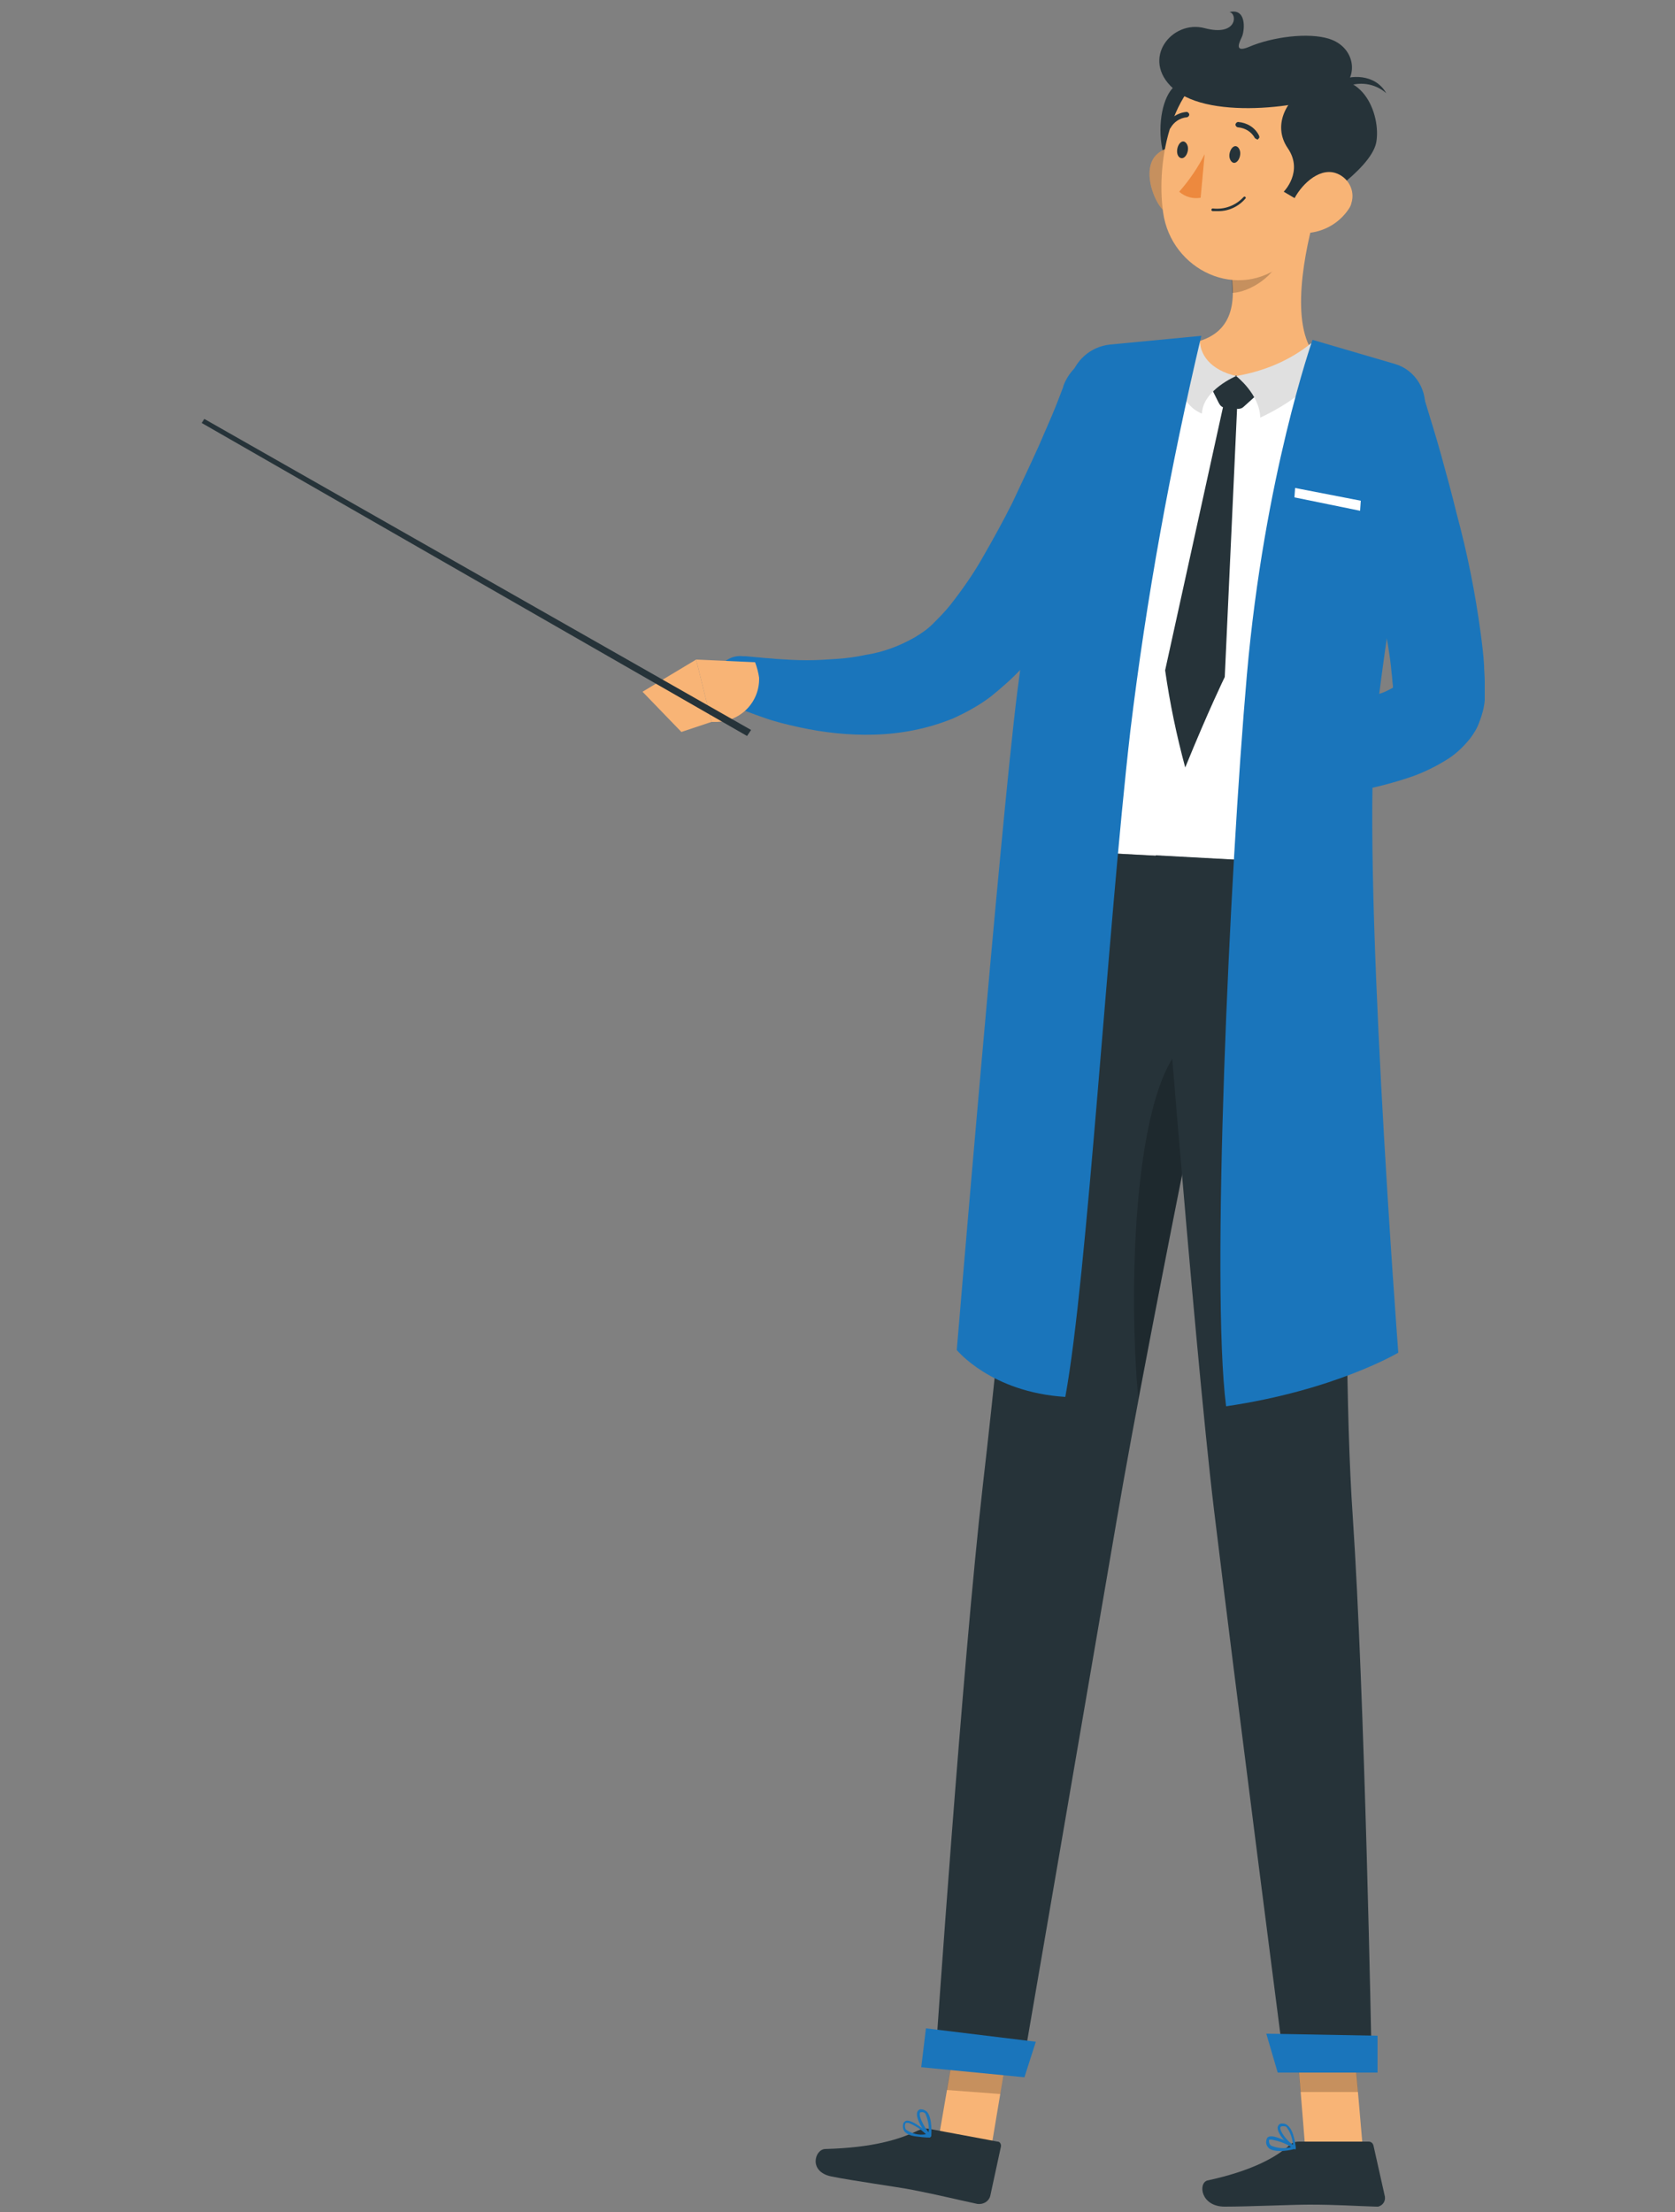 <?xml version="1.0" encoding="utf-8"?>
<!-- Generator: Adobe Illustrator 24.0.1, SVG Export Plug-In . SVG Version: 6.00 Build 0)  -->
<svg version="1.1" id="Camada_1" xmlns="http://www.w3.org/2000/svg" xmlns:xlink="http://www.w3.org/1999/xlink" x="0px" y="0px"
	 viewBox="0 0 250 330" style="enable-background:new 0 0 250 330;" xml:space="preserve">
<rect x="0" y="0" width="250" height="330" fill="#808080" stroke="none"/>
<style type="text/css">
	.st0{fill:#1A75BB;}
	.st1{fill:#F8B476;}
	.st2{fill:#263339;}
	.st3{fill:#FFFFFF;}
	.st4{fill:#E0E0E0;}
	.st5{opacity:0.2;fill:#020203;enable-background:new    ;}
	.st6{fill:#ED893E;}
</style>
<g id="freepik--Character--inject-5">
	<path class="st0" d="M173.2,63c-0.6,1.8-1.2,3.3-1.9,4.9c-0.7,1.7-1.3,3.2-2,4.8c-1.4,3.1-2.9,6.2-4.6,9.3
		c-3.3,6.4-7.4,12.4-12.3,17.8c-1.4,1.5-2.9,2.8-4.5,4.1c-1.7,1.3-3.7,2.4-5.7,3.3c-3.7,1.5-7.7,2.3-11.8,2.4
		c-3.7,0.1-7.4-0.3-11.1-1.1c-1.8-0.4-3.5-0.8-5.2-1.4c-1.7-0.6-3.4-1.2-5.1-2c-1.9-0.9-2.7-3.1-1.9-5c0.7-1.5,2.2-2.4,3.8-2.2h0.4
		l2.2,0.2c0.8,0.1,1.5,0.1,2.3,0.2c1.5,0.1,3.1,0.2,4.6,0.2c1.5,0,3-0.1,4.5-0.2c1.5-0.1,2.9-0.3,4.3-0.6c2.6-0.4,5-1.3,7.3-2.6
		c1-0.6,1.9-1.2,2.7-2c0.9-0.9,1.8-1.8,2.6-2.8c1.8-2.3,3.5-4.7,4.9-7.2c1.5-2.6,3-5.3,4.4-8.1c1.3-2.8,2.7-5.7,4-8.6l1.9-4.4
		c0.6-1.4,1.2-3,1.7-4.3v-0.1c1.5-4,5.9-6,9.9-4.5C172.7,54.6,174.7,59,173.2,63z"/>
	<path class="st0" d="M221.6,103.5v-0.6c0-0.4,0-0.9,0-1.3c0-0.8-0.1-1.6-0.1-2.4c-0.1-1.6-0.3-3.2-0.5-4.7c-0.8-6-2-12-3.6-17.9
		c-0.7-2.9-1.5-5.8-2.3-8.7c-0.8-2.9-1.7-5.7-2.6-8.7c0-0.1-0.1-0.2-0.1-0.3c-1.5-3.9-5.9-5.9-9.9-4.4c-3.9,1.5-5.9,5.9-4.4,9.9l0,0
		c1,2.5,1.9,5.2,2.8,7.9c0.9,2.6,1.7,5.4,2.5,8.1c1.6,5.3,2.9,10.7,3.8,16.1c0.2,1.3,0.4,2.6,0.5,3.9c0.1,0.6,0.1,1.3,0.2,1.9
		c0,0.1,0,0.2,0,0.3c-0.6,0.3-1.1,0.6-1.7,0.8c-4.9,1.7-10,2.8-15.2,3.3h-0.1c-3.5,0.3-6.1,3.4-5.8,6.9c0.3,3.5,3.4,6.1,6.9,5.8
		c1.7-0.1,3.1-0.3,4.7-0.5c1.6-0.2,3.1-0.4,4.6-0.7c3.2-0.5,6.4-1.3,9.6-2.4c1.9-0.7,3.7-1.6,5.4-2.7c1.2-0.8,2.2-1.8,3.1-2.9
		c0.6-0.8,1.1-1.6,1.4-2.5c0.4-1,0.7-2.1,0.8-3.2V104L221.6,103.5L221.6,103.5z M208.6,102L208.6,102
		C208.8,101.9,208.8,101.9,208.6,102L208.6,102z"/>
	<path class="st1" d="M112.7,98.8l-8.8-0.4l2.3,9.3c0.3,0,0.5,0,0.8,0c3.6-0.1,6.4-3,6.3-6.6C113.2,100.4,113,99.6,112.7,98.8
		L112.7,98.8z"/>
	<polygon class="st1" points="95.9,103.2 101.7,109.2 106.2,107.7 103.9,98.4 	"/>
	<polygon class="st2" points="111.5,109.8 30.1,63.1 30.5,62.5 112.1,108.9 	"/>
	<path class="st3" d="M200,53.8c-1.2-0.2-2.4-0.4-3.6-0.6c-6.4-1-12.8-1.6-19.3-1.8c-0.8,0-1.6,0-2.4,0c-1.6,0-3.3,0.2-4.6,0.3
		c-3.9,0.3-7.1,3.1-8,6.9c-2.5,10.1-6.6,32.9-5.7,68.2l45.6,2.4c0.4-21.6,2.9-43,7.5-64.1c1.1-4.9-2-9.7-6.9-10.8
		C201.7,54.1,200.8,53.9,200,53.8z"/>
	<path class="st1" d="M196.5,31.2c-1.8,6.1-4.1,17.4-0.1,21.9c-3.5,3-6,5.4-12.9,4.7c-5.3-0.6-7.8-4.5-6.4-6.5
		c7.1-1,7.4-6.2,6.6-11.1L196.5,31.2z"/>
	<path class="st2" d="M182.8,60.8l2,0.2c0.3,0,0.6-0.1,0.8-0.3l2-1.8l-3.1-2.9l-3.8,1.7l1.2,2.4C182.1,60.5,182.4,60.8,182.8,60.8z"
		/>
	<path class="st4" d="M184.5,56.1c0,0,3.5,2.7,3.6,6.2c3.9-1.8,7.4-4.4,10.4-7.6l-2.8-3.5C192.5,53.8,188.6,55.4,184.5,56.1z"/>
	<path class="st4" d="M184.5,56.1c0,0-5,2.1-5.1,5.6c-3.7-1.4-4.4-7.1-4.7-10.2l4.4-1.2C178.9,52.9,180.7,55.2,184.5,56.1z"/>
	<path class="st5" d="M191.2,34.9l-7.6,5.3c0.2,1.2,0.3,2.3,0.3,3.5c2.7-0.1,6.6-2.7,7.1-5.4C191.3,37.2,191.4,36,191.2,34.9z"/>
	<path class="st2" d="M179.8,19.4c0,3.9-1.5,7.1-3.3,7.1c-1.8,0-3.3-3.2-3.3-7.1s1.5-7,3.3-7C178.4,12.4,179.8,15.5,179.8,19.4z"/>
	<path class="st1" d="M178.6,24.7c0.8,2,0.7,4.2-0.2,6.1c-1.2,2.6-3.9,2-5.4-0.2c-1.3-2-2.3-5.8-0.3-7.6
		C174.8,21.1,177.6,22.2,178.6,24.7z"/>
	<path class="st5" d="M178.6,24.7c0.8,2,0.7,4.2-0.2,6.1c-1.2,2.6-3.9,2-5.4-0.2c-1.3-2-2.3-5.8-0.3-7.6
		C174.8,21.1,177.6,22.2,178.6,24.7z"/>
	<path class="st1" d="M198.1,21.9c-1.3,8.4-1.6,13.3-6.3,17.3c-7,5.9-17,1.1-18.2-7.5c-1.1-7.7,1.2-20.1,9.8-22.7
		c6.1-1.9,12.5,1.5,14.4,7.6C198.3,18.4,198.4,20.2,198.1,21.9z"/>
	<path class="st2" d="M195.8,12.7c-3.7,1.7-6,5.9-3.6,9.4s-0.6,6.5-0.6,6.5l3.9,2.3c0,0,9-5.4,9.9-9.6
		C206.2,17.1,203.2,9.3,195.8,12.7z"/>
	<path class="st2" d="M199.8,12.1l1,0.9c2-0.9,4.4-0.6,6.1,0.9C205.2,10.9,201.4,11.2,199.8,12.1z"/>
	<path class="st2" d="M200,13.4c-3.4,2.4-19.4,4.8-24.9-0.2c-4.9-4.4-0.2-10.3,4.7-9s4.9-2.2,3.7-2.4c2.5-0.6,2.3,2.5,1.9,3.6
		c-0.3,0.7-1.4,2.6,1,1.6c3.5-1.5,8.9-2.2,12-1.2C202.2,7,202.9,11.4,200,13.4z"/>
	<path class="st1" d="M201,31.6c-1.3,1.7-3.2,2.8-5.3,3.1c-2.8,0.3-3.8-2.3-2.7-4.7c1-2.2,3.7-5,6.3-4.2c1.9,0.6,3,2.6,2.4,4.5
		C201.6,30.8,201.3,31.2,201,31.6z"/>
	<path class="st2" d="M185.1,23.1c-0.1,0.7-0.5,1.2-0.9,1.2c-0.4,0-0.8-0.6-0.7-1.3s0.5-1.2,0.9-1.2
		C184.8,21.8,185.2,22.4,185.1,23.1z"/>
	<path class="st2" d="M177.3,22.4c-0.1,0.7-0.5,1.2-0.9,1.2c-0.5,0-0.8-0.6-0.7-1.3c0.1-0.7,0.5-1.2,0.9-1.2S177.4,21.7,177.3,22.4z
		"/>
	<path class="st6" d="M179.8,23c-1,2-2.3,3.9-3.8,5.6c0.9,0.8,2.1,1.1,3.2,0.9L179.8,23z"/>
	<path class="st2" d="M181.9,31.5c-0.3,0-0.6,0-0.9,0c-0.1,0-0.2-0.1-0.2-0.2c0-0.1,0.1-0.2,0.2-0.2c1.7,0.2,3.4-0.4,4.6-1.7
		c0.1-0.1,0.2-0.1,0.3,0c0,0.1,0.1,0.1,0,0.2C184.9,30.8,183.4,31.5,181.9,31.5z"/>
	<path class="st2" d="M187.7,20.8c-0.1,0-0.3-0.1-0.4-0.2c-0.5-0.9-1.4-1.5-2.5-1.6c-0.2,0-0.4-0.2-0.4-0.4c0,0,0,0,0,0
		c0-0.2,0.2-0.4,0.4-0.4c1.3,0.1,2.5,0.8,3.1,2c0.1,0.2,0.1,0.4-0.1,0.5c0,0,0,0,0,0C187.8,20.8,187.8,20.8,187.7,20.8z"/>
	<path class="st2" d="M174.3,19.4c-0.1,0-0.2,0-0.2-0.1c-0.2-0.1-0.2-0.4-0.1-0.6c0,0,0,0,0,0c0.6-1.1,1.8-1.9,3.1-2
		c0.2,0,0.4,0.2,0.4,0.4c0,0,0,0,0,0c0,0.2-0.2,0.4-0.4,0.4c-1,0.1-1.9,0.7-2.4,1.6C174.5,19.3,174.4,19.4,174.3,19.4z"/>
	<polygon class="st1" points="147.6,322.5 139.6,321.9 143.2,301 151.1,301.6 	"/>
	<path class="st2" d="M138.7,317.6l10.2,1.9c0.3,0,0.5,0.3,0.5,0.6c0,0,0,0,0,0.1l-1.6,7.4c-0.2,0.8-1,1.3-1.9,1.2
		c-3.3-0.7-5.6-1.3-9.7-2.1c-2.6-0.5-8.6-1.3-12.1-2c-3.5-0.7-2.5-4.1-0.9-4.1c7.1-0.2,11-1.4,13.9-2.8
		C137.6,317.6,138.2,317.5,138.7,317.6z"/>
	<polygon class="st5" points="151.1,301.6 143.2,301 141.3,311.8 149.3,312.4 	"/>
	<path class="st2" d="M156.4,126.8c0,0-6.8,69.9-9.7,94.7c-3.1,27.2-7,84.3-7,84.3l13.3,0.5c0,0,9.1-52.8,13.6-79.1
		c5.1-30,19.3-98.8,19.3-98.8L156.4,126.8z"/>
	<path class="st5" d="M175.7,156.9c-6.5,8.3-7.3,35.8-5.8,51.8c2.6-13.8,5.8-29.9,8.6-44.1L175.7,156.9z"/>
	<polygon class="st0" points="137.5,308.4 152.9,309.9 154.6,304.6 138.2,302.6 	"/>
	<path class="st0" d="M136.5,318.7c-0.6-0.1-1.1-0.3-1.5-0.7c-0.2-0.3-0.3-0.7-0.2-1.1c0-0.2,0.2-0.4,0.4-0.5c1-0.3,3.4,1.9,3.7,2.1
		c0.1,0.1,0.1,0.2,0,0.3c0,0-0.1,0.1-0.1,0.1C138,318.9,137.3,318.8,136.5,318.7z M135.6,316.7c-0.1,0-0.2,0-0.3,0
		c-0.1,0-0.2,0.1-0.2,0.2c-0.1,0.3,0,0.6,0.1,0.8c0.9,0.6,1.9,0.9,3,0.7C137.5,317.7,136.6,317.1,135.6,316.7L135.6,316.7z"/>
	<path class="st0" d="M138.8,318.8L138.8,318.8c-0.9-0.6-2.2-2.8-1.9-3.7c0.1-0.3,0.4-0.5,0.7-0.4c0.3,0,0.6,0.2,0.8,0.4
		c0.8,1,0.6,3.4,0.6,3.5c0,0.1-0.1,0.1-0.1,0.2L138.8,318.8z M137.7,315.1L137.7,315.1c-0.4,0-0.4,0.1-0.4,0.1
		c-0.2,0.5,0.6,2.1,1.3,2.9c0.1-1-0.1-1.9-0.5-2.8C138,315.2,137.8,315.1,137.7,315.1L137.7,315.1z"/>
	<polygon class="st1" points="203.5,321.6 194.9,321.6 193.3,301.9 201.8,301.9 	"/>
	<path class="st2" d="M193.9,319.5h10.4c0.3,0,0.6,0.2,0.7,0.6l1.7,7.6c0.1,0.7-0.3,1.3-1,1.5c-0.1,0-0.2,0-0.3,0
		c-3.3-0.1-5.8-0.3-10-0.3c-2.6,0-9,0.3-12.6,0.3c-3.6,0-4-3.5-2.6-3.9c6.5-1.4,10.2-3.4,12.3-5.3
		C192.8,319.7,193.3,319.5,193.9,319.5z"/>
	<polygon class="st5" points="201.9,301.9 193.3,301.9 194.1,312.1 202.7,312.1 	"/>
	<path class="st2" d="M172.5,127.6c0,0,5.7,72.9,8.7,97.7c3.3,27.2,10.2,80.5,10.2,80.5l13.3,0.5c0,0-1-53.5-2.8-80.1
		c-2.1-30.3,0-97,0-97L172.5,127.6z"/>
	<polygon class="st0" points="190.7,309.2 205.6,309.2 205.6,303.7 189,303.4 	"/>
	<path class="st0" d="M191,320.9c-0.6,0-1.2-0.1-1.6-0.4c-0.3-0.3-0.5-0.7-0.4-1.1c0-0.2,0.1-0.5,0.3-0.6c0.9-0.5,3.7,1.2,4,1.4
		c0.1,0,0.1,0.1,0.1,0.2c0,0.1-0.1,0.1-0.2,0.2C192.5,320.8,191.8,320.9,191,320.9z M189.8,319.2c-0.1,0-0.2,0-0.3,0
		c-0.1,0-0.1,0.1-0.1,0.2c0,0.3,0.1,0.5,0.3,0.7c1,0.4,2,0.5,3,0.2C191.8,319.7,190.8,319.4,189.8,319.2z"/>
	<path class="st0" d="M193.2,320.6L193.2,320.6c-1-0.5-2.7-2.4-2.5-3.3c0.1-0.3,0.3-0.5,0.6-0.5c0.3,0,0.6,0,0.9,0.3
		c1,0.8,1.2,3.3,1.2,3.4c0,0.1,0,0.1-0.1,0.2C193.3,320.7,193.3,320.7,193.2,320.6z M191.5,317.2L191.5,317.2
		c-0.4,0-0.4,0.2-0.4,0.2c-0.1,0.6,1,2,1.9,2.6c-0.1-1-0.4-1.9-1-2.7C191.8,317.2,191.7,317.2,191.5,317.2L191.5,317.2z"/>
	<path class="st0" d="M195.9,50.7c0,0-7.2,20.4-9.8,50s-5.4,91.3-3.1,109.1c16.3-2.4,25.7-8,25.7-8s-5.7-74.6-3.3-94.6
		c2.1-17.7,5.6-36.8,7.2-45.6c0.6-3.2-1.3-6.4-4.4-7.3L195.9,50.7z"/>
	<polygon class="st3" points="203,76.2 193.2,74.2 193.3,72.8 203.1,74.7 	"/>
	<path class="st0" d="M179.3,50.1c-4.6,19.5-8.2,39.1-10.6,59c-3.4,29.6-6.4,81.4-9.7,99.3c-11.1-0.7-16.2-7-16.2-7s6.5-77.9,9-97.9
		c2.3-18.4,6.1-37.8,7.9-46.7c0.6-2.9,3-5.1,6-5.4L179.3,50.1z"/>
	<path class="st2" d="M184,58.4l-1.3,1.6l-8.8,40c0.7,4.9,1.7,9.7,3,14.5c3.5-8.6,5.9-13.5,5.9-13.5l1.9-41.4L184,58.4z"/>
</g>
</svg>
